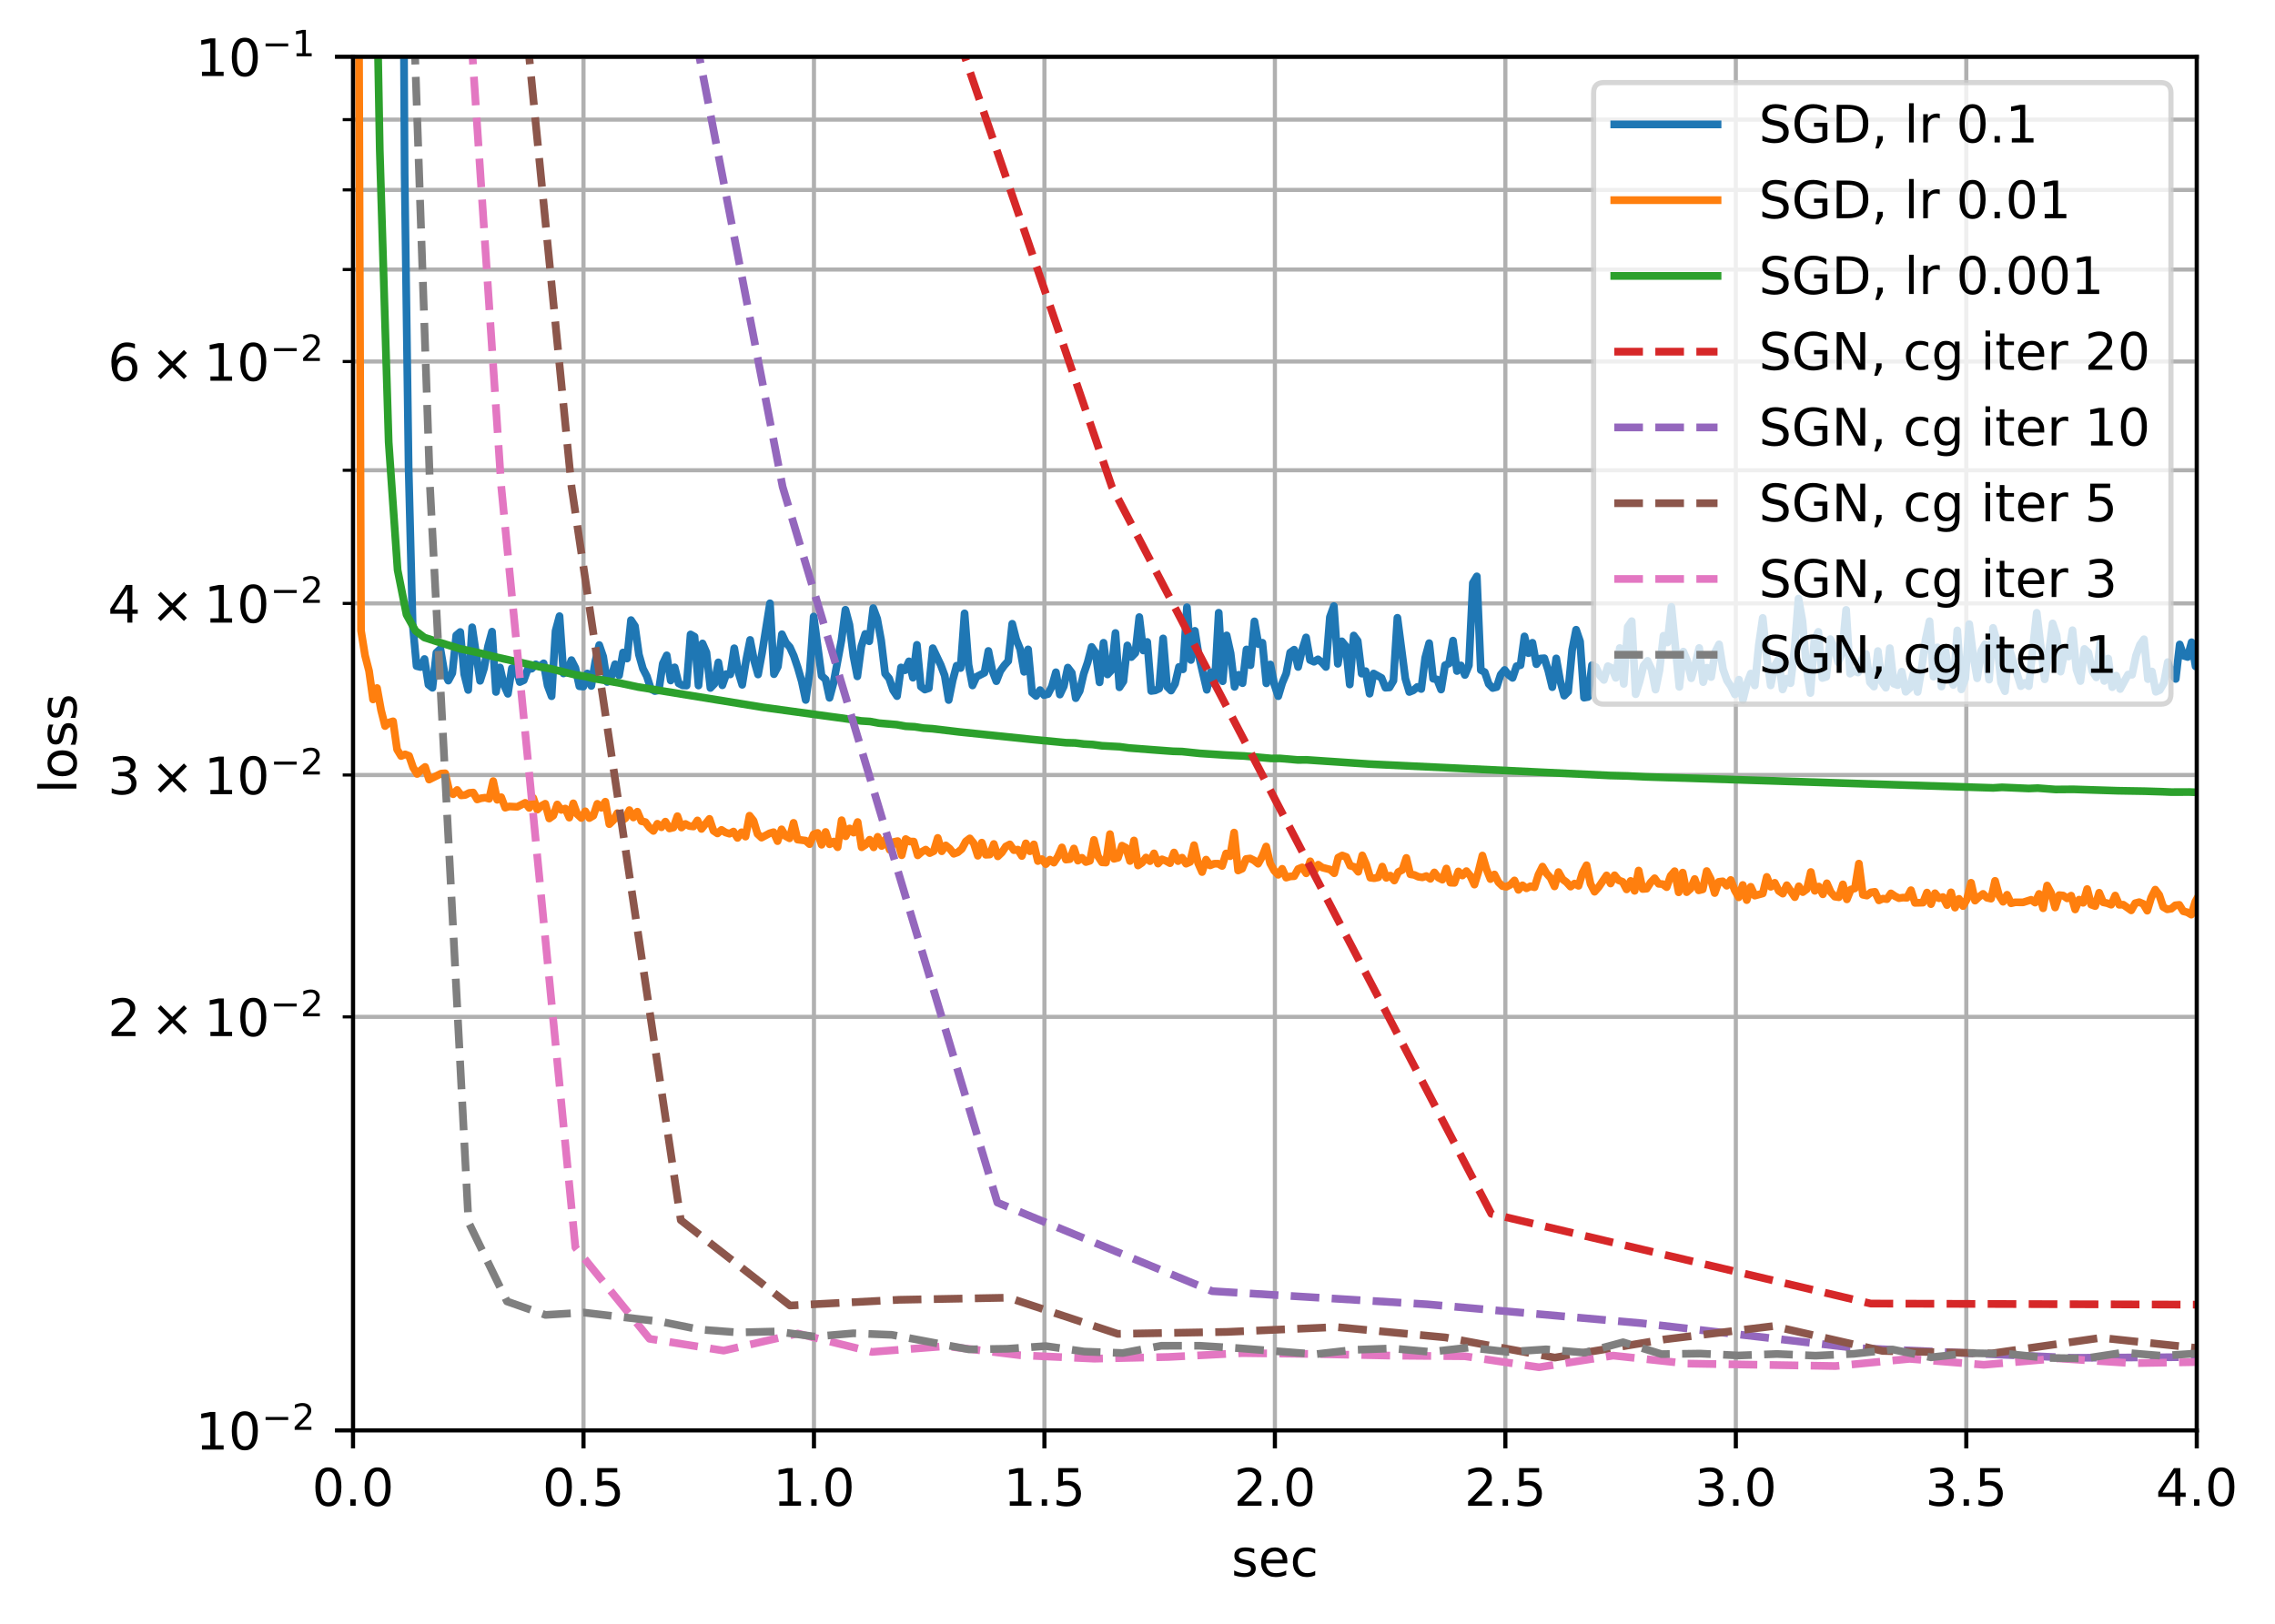 <?xml version="1.0" encoding="utf-8" standalone="no"?>
<!DOCTYPE svg PUBLIC "-//W3C//DTD SVG 1.1//EN"
  "http://www.w3.org/Graphics/SVG/1.1/DTD/svg11.dtd">
<!-- Created with matplotlib (http://matplotlib.org/) -->
<svg height="314.667pt" version="1.1" viewBox="0 0 440.65 314.667" width="440.65pt" xmlns="http://www.w3.org/2000/svg" xmlns:xlink="http://www.w3.org/1999/xlink">
 <defs>
  <style type="text/css">
*{stroke-linecap:butt;stroke-linejoin:round;}
  </style>
 </defs>
 <g id="figure_1">
  <g id="patch_1">
   <path d="M 0 314.667 
L 440.65 314.667 
L 440.65 0 
L 0 0 
z
" style="fill:#ffffff;"/>
  </g>
  <g id="axes_1">
   <g id="patch_2">
    <path d="M 68.378 277.111 
L 425.498 277.111 
L 425.498 10.999 
L 68.378 10.999 
z
" style="fill:#ffffff;"/>
   </g>
   <g id="matplotlib.axis_1">
    <g id="xtick_1">
     <g id="line2d_1">
      <path clip-path="url(#pdb6c58ab47)" d="M 68.378 277.111 
L 68.378 10.999 
" style="fill:none;stroke:#b0b0b0;stroke-linecap:square;stroke-width:0.8;"/>
     </g>
     <g id="line2d_2">
      <defs>
       <path d="M 0 0 
L 0 3.5 
" id="mdafdb78be0" style="stroke:#000000;stroke-width:0.8;"/>
      </defs>
      <g>
       <use style="stroke:#000000;stroke-width:0.8;" x="68.378" xlink:href="#mdafdb78be0" y="277.111"/>
      </g>
     </g>
     <g id="text_1">
      <!-- 0.0 -->
      <defs>
       <path d="M 31.781 66.406 
Q 24.172 66.406 20.328 58.906 
Q 16.5 51.422 16.5 36.375 
Q 16.5 21.391 20.328 13.891 
Q 24.172 6.391 31.781 6.391 
Q 39.453 6.391 43.281 13.891 
Q 47.125 21.391 47.125 36.375 
Q 47.125 51.422 43.281 58.906 
Q 39.453 66.406 31.781 66.406 
z
M 31.781 74.219 
Q 44.047 74.219 50.516 64.516 
Q 56.984 54.828 56.984 36.375 
Q 56.984 17.969 50.516 8.266 
Q 44.047 -1.422 31.781 -1.422 
Q 19.531 -1.422 13.062 8.266 
Q 6.594 17.969 6.594 36.375 
Q 6.594 54.828 13.062 64.516 
Q 19.531 74.219 31.781 74.219 
z
" id="DejaVuSans-30"/>
       <path d="M 10.688 12.406 
L 21 12.406 
L 21 0 
L 10.688 0 
z
" id="DejaVuSans-2e"/>
      </defs>
      <g transform="translate(60.427 291.71)scale(0.1 -0.1)">
       <use xlink:href="#DejaVuSans-30"/>
       <use x="63.623" xlink:href="#DejaVuSans-2e"/>
       <use x="95.41" xlink:href="#DejaVuSans-30"/>
      </g>
     </g>
    </g>
    <g id="xtick_2">
     <g id="line2d_3">
      <path clip-path="url(#pdb6c58ab47)" d="M 113.018 277.111 
L 113.018 10.999 
" style="fill:none;stroke:#b0b0b0;stroke-linecap:square;stroke-width:0.8;"/>
     </g>
     <g id="line2d_4">
      <g>
       <use style="stroke:#000000;stroke-width:0.8;" x="113.018" xlink:href="#mdafdb78be0" y="277.111"/>
      </g>
     </g>
     <g id="text_2">
      <!-- 0.5 -->
      <defs>
       <path d="M 10.797 72.906 
L 49.516 72.906 
L 49.516 64.594 
L 19.828 64.594 
L 19.828 46.734 
Q 21.969 47.469 24.109 47.828 
Q 26.266 48.188 28.422 48.188 
Q 40.625 48.188 47.75 41.5 
Q 54.891 34.812 54.891 23.391 
Q 54.891 11.625 47.562 5.094 
Q 40.234 -1.422 26.906 -1.422 
Q 22.312 -1.422 17.547 -0.641 
Q 12.797 0.141 7.719 1.703 
L 7.719 11.625 
Q 12.109 9.234 16.797 8.062 
Q 21.484 6.891 26.703 6.891 
Q 35.156 6.891 40.078 11.328 
Q 45.016 15.766 45.016 23.391 
Q 45.016 31 40.078 35.438 
Q 35.156 39.891 26.703 39.891 
Q 22.75 39.891 18.812 39.016 
Q 14.891 38.141 10.797 36.281 
z
" id="DejaVuSans-35"/>
      </defs>
      <g transform="translate(105.067 291.71)scale(0.1 -0.1)">
       <use xlink:href="#DejaVuSans-30"/>
       <use x="63.623" xlink:href="#DejaVuSans-2e"/>
       <use x="95.41" xlink:href="#DejaVuSans-35"/>
      </g>
     </g>
    </g>
    <g id="xtick_3">
     <g id="line2d_5">
      <path clip-path="url(#pdb6c58ab47)" d="M 157.658 277.111 
L 157.658 10.999 
" style="fill:none;stroke:#b0b0b0;stroke-linecap:square;stroke-width:0.8;"/>
     </g>
     <g id="line2d_6">
      <g>
       <use style="stroke:#000000;stroke-width:0.8;" x="157.658" xlink:href="#mdafdb78be0" y="277.111"/>
      </g>
     </g>
     <g id="text_3">
      <!-- 1.0 -->
      <defs>
       <path d="M 12.406 8.297 
L 28.516 8.297 
L 28.516 63.922 
L 10.984 60.406 
L 10.984 69.391 
L 28.422 72.906 
L 38.281 72.906 
L 38.281 8.297 
L 54.391 8.297 
L 54.391 0 
L 12.406 0 
z
" id="DejaVuSans-31"/>
      </defs>
      <g transform="translate(149.707 291.71)scale(0.1 -0.1)">
       <use xlink:href="#DejaVuSans-31"/>
       <use x="63.623" xlink:href="#DejaVuSans-2e"/>
       <use x="95.41" xlink:href="#DejaVuSans-30"/>
      </g>
     </g>
    </g>
    <g id="xtick_4">
     <g id="line2d_7">
      <path clip-path="url(#pdb6c58ab47)" d="M 202.298 277.111 
L 202.298 10.999 
" style="fill:none;stroke:#b0b0b0;stroke-linecap:square;stroke-width:0.8;"/>
     </g>
     <g id="line2d_8">
      <g>
       <use style="stroke:#000000;stroke-width:0.8;" x="202.298" xlink:href="#mdafdb78be0" y="277.111"/>
      </g>
     </g>
     <g id="text_4">
      <!-- 1.5 -->
      <g transform="translate(194.347 291.71)scale(0.1 -0.1)">
       <use xlink:href="#DejaVuSans-31"/>
       <use x="63.623" xlink:href="#DejaVuSans-2e"/>
       <use x="95.41" xlink:href="#DejaVuSans-35"/>
      </g>
     </g>
    </g>
    <g id="xtick_5">
     <g id="line2d_9">
      <path clip-path="url(#pdb6c58ab47)" d="M 246.938 277.111 
L 246.938 10.999 
" style="fill:none;stroke:#b0b0b0;stroke-linecap:square;stroke-width:0.8;"/>
     </g>
     <g id="line2d_10">
      <g>
       <use style="stroke:#000000;stroke-width:0.8;" x="246.938" xlink:href="#mdafdb78be0" y="277.111"/>
      </g>
     </g>
     <g id="text_5">
      <!-- 2.0 -->
      <defs>
       <path d="M 19.188 8.297 
L 53.609 8.297 
L 53.609 0 
L 7.328 0 
L 7.328 8.297 
Q 12.938 14.109 22.625 23.891 
Q 32.328 33.688 34.812 36.531 
Q 39.547 41.844 41.422 45.531 
Q 43.312 49.219 43.312 52.781 
Q 43.312 58.594 39.234 62.25 
Q 35.156 65.922 28.609 65.922 
Q 23.969 65.922 18.812 64.312 
Q 13.672 62.703 7.812 59.422 
L 7.812 69.391 
Q 13.766 71.781 18.938 73 
Q 24.125 74.219 28.422 74.219 
Q 39.75 74.219 46.484 68.547 
Q 53.219 62.891 53.219 53.422 
Q 53.219 48.922 51.531 44.891 
Q 49.859 40.875 45.406 35.406 
Q 44.188 33.984 37.641 27.219 
Q 31.109 20.453 19.188 8.297 
z
" id="DejaVuSans-32"/>
      </defs>
      <g transform="translate(238.987 291.71)scale(0.1 -0.1)">
       <use xlink:href="#DejaVuSans-32"/>
       <use x="63.623" xlink:href="#DejaVuSans-2e"/>
       <use x="95.41" xlink:href="#DejaVuSans-30"/>
      </g>
     </g>
    </g>
    <g id="xtick_6">
     <g id="line2d_11">
      <path clip-path="url(#pdb6c58ab47)" d="M 291.578 277.111 
L 291.578 10.999 
" style="fill:none;stroke:#b0b0b0;stroke-linecap:square;stroke-width:0.8;"/>
     </g>
     <g id="line2d_12">
      <g>
       <use style="stroke:#000000;stroke-width:0.8;" x="291.578" xlink:href="#mdafdb78be0" y="277.111"/>
      </g>
     </g>
     <g id="text_6">
      <!-- 2.5 -->
      <g transform="translate(283.627 291.71)scale(0.1 -0.1)">
       <use xlink:href="#DejaVuSans-32"/>
       <use x="63.623" xlink:href="#DejaVuSans-2e"/>
       <use x="95.41" xlink:href="#DejaVuSans-35"/>
      </g>
     </g>
    </g>
    <g id="xtick_7">
     <g id="line2d_13">
      <path clip-path="url(#pdb6c58ab47)" d="M 336.218 277.111 
L 336.218 10.999 
" style="fill:none;stroke:#b0b0b0;stroke-linecap:square;stroke-width:0.8;"/>
     </g>
     <g id="line2d_14">
      <g>
       <use style="stroke:#000000;stroke-width:0.8;" x="336.218" xlink:href="#mdafdb78be0" y="277.111"/>
      </g>
     </g>
     <g id="text_7">
      <!-- 3.0 -->
      <defs>
       <path d="M 40.578 39.312 
Q 47.656 37.797 51.625 33 
Q 55.609 28.219 55.609 21.188 
Q 55.609 10.406 48.188 4.484 
Q 40.766 -1.422 27.094 -1.422 
Q 22.516 -1.422 17.656 -0.516 
Q 12.797 0.391 7.625 2.203 
L 7.625 11.719 
Q 11.719 9.328 16.594 8.109 
Q 21.484 6.891 26.812 6.891 
Q 36.078 6.891 40.938 10.547 
Q 45.797 14.203 45.797 21.188 
Q 45.797 27.641 41.281 31.266 
Q 36.766 34.906 28.719 34.906 
L 20.219 34.906 
L 20.219 43.016 
L 29.109 43.016 
Q 36.375 43.016 40.234 45.922 
Q 44.094 48.828 44.094 54.297 
Q 44.094 59.906 40.109 62.906 
Q 36.141 65.922 28.719 65.922 
Q 24.656 65.922 20.016 65.031 
Q 15.375 64.156 9.812 62.312 
L 9.812 71.094 
Q 15.438 72.656 20.344 73.438 
Q 25.25 74.219 29.594 74.219 
Q 40.828 74.219 47.359 69.109 
Q 53.906 64.016 53.906 55.328 
Q 53.906 49.266 50.438 45.094 
Q 46.969 40.922 40.578 39.312 
z
" id="DejaVuSans-33"/>
      </defs>
      <g transform="translate(328.267 291.71)scale(0.1 -0.1)">
       <use xlink:href="#DejaVuSans-33"/>
       <use x="63.623" xlink:href="#DejaVuSans-2e"/>
       <use x="95.41" xlink:href="#DejaVuSans-30"/>
      </g>
     </g>
    </g>
    <g id="xtick_8">
     <g id="line2d_15">
      <path clip-path="url(#pdb6c58ab47)" d="M 380.858 277.111 
L 380.858 10.999 
" style="fill:none;stroke:#b0b0b0;stroke-linecap:square;stroke-width:0.8;"/>
     </g>
     <g id="line2d_16">
      <g>
       <use style="stroke:#000000;stroke-width:0.8;" x="380.858" xlink:href="#mdafdb78be0" y="277.111"/>
      </g>
     </g>
     <g id="text_8">
      <!-- 3.5 -->
      <g transform="translate(372.907 291.71)scale(0.1 -0.1)">
       <use xlink:href="#DejaVuSans-33"/>
       <use x="63.623" xlink:href="#DejaVuSans-2e"/>
       <use x="95.41" xlink:href="#DejaVuSans-35"/>
      </g>
     </g>
    </g>
    <g id="xtick_9">
     <g id="line2d_17">
      <path clip-path="url(#pdb6c58ab47)" d="M 425.498 277.111 
L 425.498 10.999 
" style="fill:none;stroke:#b0b0b0;stroke-linecap:square;stroke-width:0.8;"/>
     </g>
     <g id="line2d_18">
      <g>
       <use style="stroke:#000000;stroke-width:0.8;" x="425.498" xlink:href="#mdafdb78be0" y="277.111"/>
      </g>
     </g>
     <g id="text_9">
      <!-- 4.0 -->
      <defs>
       <path d="M 37.797 64.312 
L 12.891 25.391 
L 37.797 25.391 
z
M 35.203 72.906 
L 47.609 72.906 
L 47.609 25.391 
L 58.016 25.391 
L 58.016 17.188 
L 47.609 17.188 
L 47.609 0 
L 37.797 0 
L 37.797 17.188 
L 4.891 17.188 
L 4.891 26.703 
z
" id="DejaVuSans-34"/>
      </defs>
      <g transform="translate(417.547 291.71)scale(0.1 -0.1)">
       <use xlink:href="#DejaVuSans-34"/>
       <use x="63.623" xlink:href="#DejaVuSans-2e"/>
       <use x="95.41" xlink:href="#DejaVuSans-30"/>
      </g>
     </g>
    </g>
    <g id="text_10">
     <!-- sec -->
     <defs>
      <path d="M 44.281 53.078 
L 44.281 44.578 
Q 40.484 46.531 36.375 47.5 
Q 32.281 48.484 27.875 48.484 
Q 21.188 48.484 17.844 46.438 
Q 14.5 44.391 14.5 40.281 
Q 14.5 37.156 16.891 35.375 
Q 19.281 33.594 26.516 31.984 
L 29.594 31.297 
Q 39.156 29.25 43.188 25.516 
Q 47.219 21.781 47.219 15.094 
Q 47.219 7.469 41.188 3.016 
Q 35.156 -1.422 24.609 -1.422 
Q 20.219 -1.422 15.453 -0.562 
Q 10.688 0.297 5.422 2 
L 5.422 11.281 
Q 10.406 8.688 15.234 7.391 
Q 20.062 6.109 24.812 6.109 
Q 31.156 6.109 34.562 8.281 
Q 37.984 10.453 37.984 14.406 
Q 37.984 18.062 35.516 20.016 
Q 33.062 21.969 24.703 23.781 
L 21.578 24.516 
Q 13.234 26.266 9.516 29.906 
Q 5.812 33.547 5.812 39.891 
Q 5.812 47.609 11.281 51.797 
Q 16.75 56 26.812 56 
Q 31.781 56 36.172 55.266 
Q 40.578 54.547 44.281 53.078 
z
" id="DejaVuSans-73"/>
      <path d="M 56.203 29.594 
L 56.203 25.203 
L 14.891 25.203 
Q 15.484 15.922 20.484 11.062 
Q 25.484 6.203 34.422 6.203 
Q 39.594 6.203 44.453 7.469 
Q 49.312 8.734 54.109 11.281 
L 54.109 2.781 
Q 49.266 0.734 44.188 -0.344 
Q 39.109 -1.422 33.891 -1.422 
Q 20.797 -1.422 13.156 6.188 
Q 5.516 13.812 5.516 26.812 
Q 5.516 40.234 12.766 48.109 
Q 20.016 56 32.328 56 
Q 43.359 56 49.781 48.891 
Q 56.203 41.797 56.203 29.594 
z
M 47.219 32.234 
Q 47.125 39.594 43.094 43.984 
Q 39.062 48.391 32.422 48.391 
Q 24.906 48.391 20.391 44.141 
Q 15.875 39.891 15.188 32.172 
z
" id="DejaVuSans-65"/>
      <path d="M 48.781 52.594 
L 48.781 44.188 
Q 44.969 46.297 41.141 47.344 
Q 37.312 48.391 33.406 48.391 
Q 24.656 48.391 19.812 42.844 
Q 14.984 37.312 14.984 27.297 
Q 14.984 17.281 19.812 11.734 
Q 24.656 6.203 33.406 6.203 
Q 37.312 6.203 41.141 7.25 
Q 44.969 8.297 48.781 10.406 
L 48.781 2.094 
Q 45.016 0.344 40.984 -0.531 
Q 36.969 -1.422 32.422 -1.422 
Q 20.062 -1.422 12.781 6.344 
Q 5.516 14.109 5.516 27.297 
Q 5.516 40.672 12.859 48.328 
Q 20.219 56 33.016 56 
Q 37.156 56 41.109 55.141 
Q 45.062 54.297 48.781 52.594 
z
" id="DejaVuSans-63"/>
     </defs>
     <g transform="translate(238.508 305.388)scale(0.1 -0.1)">
      <use xlink:href="#DejaVuSans-73"/>
      <use x="52.1" xlink:href="#DejaVuSans-65"/>
      <use x="113.623" xlink:href="#DejaVuSans-63"/>
     </g>
    </g>
   </g>
   <g id="matplotlib.axis_2">
    <g id="ytick_1">
     <g id="line2d_19">
      <path clip-path="url(#pdb6c58ab47)" d="M 68.378 277.111 
L 425.498 277.111 
" style="fill:none;stroke:#b0b0b0;stroke-linecap:square;stroke-width:0.8;"/>
     </g>
     <g id="line2d_20">
      <defs>
       <path d="M 0 0 
L -3.5 0 
" id="m051e586283" style="stroke:#000000;stroke-width:0.8;"/>
      </defs>
      <g>
       <use style="stroke:#000000;stroke-width:0.8;" x="68.378" xlink:href="#m051e586283" y="277.111"/>
      </g>
     </g>
     <g id="text_11">
      <!-- $\mathdefault{10^{-2}}$ -->
      <defs>
       <path d="M 10.594 35.5 
L 73.188 35.5 
L 73.188 27.203 
L 10.594 27.203 
z
" id="DejaVuSans-2212"/>
      </defs>
      <g transform="translate(37.878 280.91)scale(0.1 -0.1)">
       <use transform="translate(0 0.766)" xlink:href="#DejaVuSans-31"/>
       <use transform="translate(63.623 0.766)" xlink:href="#DejaVuSans-30"/>
       <use transform="translate(128.203 39.047)scale(0.7)" xlink:href="#DejaVuSans-2212"/>
       <use transform="translate(186.855 39.047)scale(0.7)" xlink:href="#DejaVuSans-32"/>
      </g>
     </g>
    </g>
    <g id="ytick_2">
     <g id="line2d_21">
      <path clip-path="url(#pdb6c58ab47)" d="M 68.378 10.999 
L 425.498 10.999 
" style="fill:none;stroke:#b0b0b0;stroke-linecap:square;stroke-width:0.8;"/>
     </g>
     <g id="line2d_22">
      <g>
       <use style="stroke:#000000;stroke-width:0.8;" x="68.378" xlink:href="#m051e586283" y="10.999"/>
      </g>
     </g>
     <g id="text_12">
      <!-- $\mathdefault{10^{-1}}$ -->
      <g transform="translate(37.878 14.798)scale(0.1 -0.1)">
       <use transform="translate(0 0.684)" xlink:href="#DejaVuSans-31"/>
       <use transform="translate(63.623 0.684)" xlink:href="#DejaVuSans-30"/>
       <use transform="translate(128.203 38.966)scale(0.7)" xlink:href="#DejaVuSans-2212"/>
       <use transform="translate(186.855 38.966)scale(0.7)" xlink:href="#DejaVuSans-31"/>
      </g>
     </g>
    </g>
    <g id="ytick_3">
     <g id="line2d_23">
      <path clip-path="url(#pdb6c58ab47)" d="M 68.378 197.004 
L 425.498 197.004 
" style="fill:none;stroke:#b0b0b0;stroke-linecap:square;stroke-width:0.8;"/>
     </g>
     <g id="line2d_24">
      <defs>
       <path d="M 0 0 
L -2 0 
" id="mfbe33f7f89" style="stroke:#000000;stroke-width:0.6;"/>
      </defs>
      <g>
       <use style="stroke:#000000;stroke-width:0.6;" x="68.378" xlink:href="#mfbe33f7f89" y="197.004"/>
      </g>
     </g>
     <g id="text_13">
      <!-- $\mathdefault{2\times10^{-2}}$ -->
      <defs>
       <path d="M 70.125 53.719 
L 47.797 31.297 
L 70.125 8.984 
L 64.312 3.078 
L 41.891 25.484 
L 19.484 3.078 
L 13.719 8.984 
L 35.984 31.297 
L 13.719 53.719 
L 19.484 59.625 
L 41.891 37.203 
L 64.312 59.625 
z
" id="DejaVuSans-d7"/>
      </defs>
      <g transform="translate(20.878 200.803)scale(0.1 -0.1)">
       <use transform="translate(0 0.766)" xlink:href="#DejaVuSans-32"/>
       <use transform="translate(83.105 0.766)" xlink:href="#DejaVuSans-d7"/>
       <use transform="translate(186.377 0.766)" xlink:href="#DejaVuSans-31"/>
       <use transform="translate(250 0.766)" xlink:href="#DejaVuSans-30"/>
       <use transform="translate(314.58 39.047)scale(0.7)" xlink:href="#DejaVuSans-2212"/>
       <use transform="translate(373.232 39.047)scale(0.7)" xlink:href="#DejaVuSans-32"/>
      </g>
     </g>
    </g>
    <g id="ytick_4">
     <g id="line2d_25">
      <path clip-path="url(#pdb6c58ab47)" d="M 68.378 150.144 
L 425.498 150.144 
" style="fill:none;stroke:#b0b0b0;stroke-linecap:square;stroke-width:0.8;"/>
     </g>
     <g id="line2d_26">
      <g>
       <use style="stroke:#000000;stroke-width:0.6;" x="68.378" xlink:href="#mfbe33f7f89" y="150.144"/>
      </g>
     </g>
     <g id="text_14">
      <!-- $\mathdefault{3\times10^{-2}}$ -->
      <g transform="translate(20.878 153.943)scale(0.1 -0.1)">
       <use transform="translate(0 0.766)" xlink:href="#DejaVuSans-33"/>
       <use transform="translate(83.105 0.766)" xlink:href="#DejaVuSans-d7"/>
       <use transform="translate(186.377 0.766)" xlink:href="#DejaVuSans-31"/>
       <use transform="translate(250 0.766)" xlink:href="#DejaVuSans-30"/>
       <use transform="translate(314.58 39.047)scale(0.7)" xlink:href="#DejaVuSans-2212"/>
       <use transform="translate(373.232 39.047)scale(0.7)" xlink:href="#DejaVuSans-32"/>
      </g>
     </g>
    </g>
    <g id="ytick_5">
     <g id="line2d_27">
      <path clip-path="url(#pdb6c58ab47)" d="M 68.378 116.896 
L 425.498 116.896 
" style="fill:none;stroke:#b0b0b0;stroke-linecap:square;stroke-width:0.8;"/>
     </g>
     <g id="line2d_28">
      <g>
       <use style="stroke:#000000;stroke-width:0.6;" x="68.378" xlink:href="#mfbe33f7f89" y="116.896"/>
      </g>
     </g>
     <g id="text_15">
      <!-- $\mathdefault{4\times10^{-2}}$ -->
      <g transform="translate(20.878 120.695)scale(0.1 -0.1)">
       <use transform="translate(0 0.766)" xlink:href="#DejaVuSans-34"/>
       <use transform="translate(83.105 0.766)" xlink:href="#DejaVuSans-d7"/>
       <use transform="translate(186.377 0.766)" xlink:href="#DejaVuSans-31"/>
       <use transform="translate(250 0.766)" xlink:href="#DejaVuSans-30"/>
       <use transform="translate(314.58 39.047)scale(0.7)" xlink:href="#DejaVuSans-2212"/>
       <use transform="translate(373.232 39.047)scale(0.7)" xlink:href="#DejaVuSans-32"/>
      </g>
     </g>
    </g>
    <g id="ytick_6">
     <g id="line2d_29">
      <path clip-path="url(#pdb6c58ab47)" d="M 68.378 91.107 
L 425.498 91.107 
" style="fill:none;stroke:#b0b0b0;stroke-linecap:square;stroke-width:0.8;"/>
     </g>
     <g id="line2d_30">
      <g>
       <use style="stroke:#000000;stroke-width:0.6;" x="68.378" xlink:href="#mfbe33f7f89" y="91.107"/>
      </g>
     </g>
    </g>
    <g id="ytick_7">
     <g id="line2d_31">
      <path clip-path="url(#pdb6c58ab47)" d="M 68.378 70.036 
L 425.498 70.036 
" style="fill:none;stroke:#b0b0b0;stroke-linecap:square;stroke-width:0.8;"/>
     </g>
     <g id="line2d_32">
      <g>
       <use style="stroke:#000000;stroke-width:0.6;" x="68.378" xlink:href="#mfbe33f7f89" y="70.036"/>
      </g>
     </g>
     <g id="text_16">
      <!-- $\mathdefault{6\times10^{-2}}$ -->
      <defs>
       <path d="M 33.016 40.375 
Q 26.375 40.375 22.484 35.828 
Q 18.609 31.297 18.609 23.391 
Q 18.609 15.531 22.484 10.953 
Q 26.375 6.391 33.016 6.391 
Q 39.656 6.391 43.531 10.953 
Q 47.406 15.531 47.406 23.391 
Q 47.406 31.297 43.531 35.828 
Q 39.656 40.375 33.016 40.375 
z
M 52.594 71.297 
L 52.594 62.312 
Q 48.875 64.062 45.094 64.984 
Q 41.312 65.922 37.594 65.922 
Q 27.828 65.922 22.672 59.328 
Q 17.531 52.734 16.797 39.406 
Q 19.672 43.656 24.016 45.922 
Q 28.375 48.188 33.594 48.188 
Q 44.578 48.188 50.953 41.516 
Q 57.328 34.859 57.328 23.391 
Q 57.328 12.156 50.688 5.359 
Q 44.047 -1.422 33.016 -1.422 
Q 20.359 -1.422 13.672 8.266 
Q 6.984 17.969 6.984 36.375 
Q 6.984 53.656 15.188 63.938 
Q 23.391 74.219 37.203 74.219 
Q 40.922 74.219 44.703 73.484 
Q 48.484 72.75 52.594 71.297 
z
" id="DejaVuSans-36"/>
      </defs>
      <g transform="translate(20.878 73.835)scale(0.1 -0.1)">
       <use transform="translate(0 0.766)" xlink:href="#DejaVuSans-36"/>
       <use transform="translate(83.105 0.766)" xlink:href="#DejaVuSans-d7"/>
       <use transform="translate(186.377 0.766)" xlink:href="#DejaVuSans-31"/>
       <use transform="translate(250 0.766)" xlink:href="#DejaVuSans-30"/>
       <use transform="translate(314.58 39.047)scale(0.7)" xlink:href="#DejaVuSans-2212"/>
       <use transform="translate(373.232 39.047)scale(0.7)" xlink:href="#DejaVuSans-32"/>
      </g>
     </g>
    </g>
    <g id="ytick_8">
     <g id="line2d_33">
      <path clip-path="url(#pdb6c58ab47)" d="M 68.378 52.22 
L 425.498 52.22 
" style="fill:none;stroke:#b0b0b0;stroke-linecap:square;stroke-width:0.8;"/>
     </g>
     <g id="line2d_34">
      <g>
       <use style="stroke:#000000;stroke-width:0.6;" x="68.378" xlink:href="#mfbe33f7f89" y="52.22"/>
      </g>
     </g>
    </g>
    <g id="ytick_9">
     <g id="line2d_35">
      <path clip-path="url(#pdb6c58ab47)" d="M 68.378 36.788 
L 425.498 36.788 
" style="fill:none;stroke:#b0b0b0;stroke-linecap:square;stroke-width:0.8;"/>
     </g>
     <g id="line2d_36">
      <g>
       <use style="stroke:#000000;stroke-width:0.6;" x="68.378" xlink:href="#mfbe33f7f89" y="36.788"/>
      </g>
     </g>
    </g>
    <g id="ytick_10">
     <g id="line2d_37">
      <path clip-path="url(#pdb6c58ab47)" d="M 68.378 23.176 
L 425.498 23.176 
" style="fill:none;stroke:#b0b0b0;stroke-linecap:square;stroke-width:0.8;"/>
     </g>
     <g id="line2d_38">
      <g>
       <use style="stroke:#000000;stroke-width:0.6;" x="68.378" xlink:href="#mfbe33f7f89" y="23.176"/>
      </g>
     </g>
    </g>
    <g id="text_17">
     <!-- loss -->
     <defs>
      <path d="M 9.422 75.984 
L 18.406 75.984 
L 18.406 0 
L 9.422 0 
z
" id="DejaVuSans-6c"/>
      <path d="M 30.609 48.391 
Q 23.391 48.391 19.188 42.75 
Q 14.984 37.109 14.984 27.297 
Q 14.984 17.484 19.156 11.844 
Q 23.344 6.203 30.609 6.203 
Q 37.797 6.203 41.984 11.859 
Q 46.188 17.531 46.188 27.297 
Q 46.188 37.016 41.984 42.703 
Q 37.797 48.391 30.609 48.391 
z
M 30.609 56 
Q 42.328 56 49.016 48.375 
Q 55.719 40.766 55.719 27.297 
Q 55.719 13.875 49.016 6.219 
Q 42.328 -1.422 30.609 -1.422 
Q 18.844 -1.422 12.172 6.219 
Q 5.516 13.875 5.516 27.297 
Q 5.516 40.766 12.172 48.375 
Q 18.844 56 30.609 56 
z
" id="DejaVuSans-6f"/>
     </defs>
     <g transform="translate(14.798 153.713)rotate(-90)scale(0.1 -0.1)">
      <use xlink:href="#DejaVuSans-6c"/>
      <use x="27.783" xlink:href="#DejaVuSans-6f"/>
      <use x="88.965" xlink:href="#DejaVuSans-73"/>
      <use x="141.064" xlink:href="#DejaVuSans-73"/>
     </g>
    </g>
   </g>
   <g id="line2d_39">
    <path clip-path="url(#pdb6c58ab47)" d="M 78.183 -1 
L 78.377 33.686 
L 79.146 90.619 
L 79.916 120.747 
L 80.685 129.042 
L 81.454 129.229 
L 82.223 127.671 
L 82.992 132.655 
L 83.761 133.247 
L 84.53 126.436 
L 85.3 125.702 
L 86.069 130.22 
L 86.838 131.86 
L 87.607 130.411 
L 88.376 123.079 
L 89.145 122.436 
L 89.915 130.613 
L 90.684 133.673 
L 91.453 121.525 
L 92.991 131.899 
L 93.76 129.48 
L 94.53 125.202 
L 95.299 122.37 
L 96.068 134.054 
L 96.837 129.312 
L 97.606 132.706 
L 98.375 134.416 
L 99.144 129.468 
L 99.914 129.207 
L 100.683 132.139 
L 101.452 131.781 
L 102.221 129.644 
L 102.99 129.547 
L 103.759 128.697 
L 104.529 129.115 
L 105.298 128.509 
L 106.067 132.818 
L 106.836 134.886 
L 107.605 122.238 
L 108.374 119.368 
L 109.144 130.476 
L 109.913 129.977 
L 110.682 127.889 
L 111.451 129.4 
L 112.22 132.949 
L 112.989 133.018 
L 113.759 130.475 
L 114.528 132.889 
L 115.297 128.183 
L 116.066 124.964 
L 116.835 127.21 
L 117.604 132.125 
L 118.373 131.152 
L 119.143 128.678 
L 119.912 130.85 
L 120.681 126.409 
L 121.45 127.588 
L 122.219 120.137 
L 122.988 121.297 
L 123.758 126.824 
L 124.527 129.54 
L 125.296 131.037 
L 126.065 133.447 
L 126.834 133.885 
L 127.603 133.736 
L 128.373 128.569 
L 129.142 126.96 
L 129.911 131.836 
L 130.68 129.288 
L 131.449 132.393 
L 132.218 132.782 
L 132.987 132.82 
L 133.757 122.91 
L 134.526 123.348 
L 135.295 132.809 
L 136.064 124.654 
L 136.833 126.417 
L 137.602 133.283 
L 138.372 132.484 
L 139.141 128.319 
L 139.91 132.766 
L 140.679 130.592 
L 141.448 130.659 
L 142.217 125.59 
L 142.987 130.139 
L 143.756 132.672 
L 144.525 127.88 
L 145.294 123.97 
L 146.063 127.968 
L 146.832 130.674 
L 147.602 126.512 
L 149.14 116.878 
L 149.909 130.615 
L 150.678 129.134 
L 151.447 122.87 
L 152.216 124.512 
L 152.986 125.366 
L 153.755 127.067 
L 154.524 129.357 
L 155.293 132.019 
L 156.062 135.607 
L 156.831 130.149 
L 157.601 119.442 
L 159.139 130.935 
L 159.908 131.618 
L 160.677 135.192 
L 161.446 132.31 
L 162.985 124.026 
L 163.754 118.128 
L 164.523 121.017 
L 165.292 127.064 
L 166.061 131.036 
L 166.83 125.233 
L 167.6 122.809 
L 168.369 124.238 
L 169.138 117.805 
L 169.907 119.875 
L 170.676 124.069 
L 171.445 130.507 
L 172.215 131.427 
L 172.984 133.705 
L 173.753 134.864 
L 174.522 129.306 
L 175.291 129.853 
L 176.06 128.126 
L 176.83 131.292 
L 177.599 124.927 
L 178.368 133.012 
L 179.137 133.594 
L 179.906 133.333 
L 180.675 125.574 
L 182.214 128.825 
L 182.983 130.885 
L 183.752 135.622 
L 184.521 131.832 
L 185.29 128.972 
L 186.059 129.424 
L 186.829 118.83 
L 187.598 128.804 
L 188.367 132.797 
L 189.136 131.124 
L 190.674 130.333 
L 191.444 126.109 
L 192.213 129.939 
L 192.982 131.972 
L 193.751 129.998 
L 194.52 128.921 
L 195.289 128.066 
L 196.059 120.844 
L 196.828 123.856 
L 197.597 125.75 
L 198.366 130.159 
L 199.135 125.811 
L 199.904 134.178 
L 200.673 134.83 
L 201.443 133.696 
L 202.212 134.663 
L 202.981 134.471 
L 203.75 132.961 
L 204.519 130.241 
L 205.288 134.563 
L 206.058 132.936 
L 206.827 129.333 
L 207.596 130.345 
L 208.365 135.261 
L 209.134 133.859 
L 209.903 130.549 
L 210.673 128.31 
L 211.442 125.332 
L 212.211 126.479 
L 212.98 132.195 
L 213.749 124.522 
L 214.518 130.667 
L 215.288 129.836 
L 216.057 122.631 
L 216.826 133.154 
L 217.595 131.996 
L 218.364 125.037 
L 219.133 127.298 
L 219.902 126.512 
L 220.672 119.549 
L 221.441 126.022 
L 222.21 124.361 
L 222.979 133.865 
L 223.748 133.757 
L 224.517 133.408 
L 225.287 123.685 
L 226.056 133.017 
L 226.825 133.792 
L 227.594 132.488 
L 228.363 129.198 
L 229.132 129.673 
L 229.902 117.638 
L 230.671 127.867 
L 231.44 122.216 
L 232.209 127.076 
L 233.747 133.638 
L 234.516 130.219 
L 235.286 132.524 
L 236.055 118.705 
L 236.824 131.98 
L 237.593 123.095 
L 238.362 126.549 
L 239.131 133.068 
L 239.901 130.735 
L 240.67 132.359 
L 241.439 125.822 
L 242.208 128.879 
L 242.977 120.378 
L 243.746 124.778 
L 244.516 124.515 
L 245.285 132.387 
L 246.054 128.728 
L 246.823 132.595 
L 247.592 134.879 
L 248.361 132.317 
L 249.131 130.493 
L 249.9 126.415 
L 250.669 125.866 
L 251.438 129.217 
L 252.207 125.933 
L 252.976 123.489 
L 253.745 127.869 
L 254.515 128.21 
L 255.284 127.732 
L 256.053 128.342 
L 256.822 129.216 
L 257.591 119.553 
L 258.36 117.423 
L 259.13 128.603 
L 259.899 124.243 
L 260.668 125.186 
L 261.437 132.613 
L 262.206 123.118 
L 262.975 124.163 
L 263.745 130.51 
L 264.514 130.023 
L 265.283 134.397 
L 266.052 130.481 
L 267.59 131.334 
L 268.359 133.238 
L 269.129 133.179 
L 269.898 131.868 
L 270.667 119.684 
L 272.205 131.472 
L 272.974 134.063 
L 273.744 133.746 
L 274.513 133.085 
L 275.282 133.485 
L 276.051 127.426 
L 276.82 124.601 
L 277.589 131.486 
L 278.359 131.643 
L 279.128 133.59 
L 279.897 128.869 
L 280.666 128.543 
L 281.435 124.109 
L 282.204 130.002 
L 282.974 128.915 
L 283.743 130.769 
L 284.512 128.913 
L 285.281 112.943 
L 286.05 111.66 
L 286.819 129.816 
L 287.588 130.227 
L 288.358 132.512 
L 289.127 133.296 
L 289.896 133.104 
L 290.665 130.701 
L 291.434 129.791 
L 292.203 130.741 
L 292.973 131.328 
L 293.742 129.061 
L 294.511 128.873 
L 295.28 123.288 
L 296.049 126.539 
L 296.818 124.522 
L 297.588 128.68 
L 298.357 127.583 
L 299.126 127.521 
L 299.895 129.943 
L 300.664 133.127 
L 301.433 127.553 
L 302.202 131.907 
L 302.972 134.778 
L 303.741 133.989 
L 304.51 125.93 
L 305.279 121.998 
L 306.048 124.266 
L 306.817 135.165 
L 307.587 135.025 
L 308.356 128.86 
L 309.125 129.257 
L 309.894 130.896 
L 310.663 131.727 
L 311.432 129.056 
L 312.202 129.42 
L 312.971 131.325 
L 313.74 125.539 
L 314.509 132.495 
L 315.278 121.445 
L 316.047 120.339 
L 316.817 134.492 
L 317.586 132.01 
L 318.355 128.958 
L 319.124 128.028 
L 319.893 129.677 
L 320.662 133.603 
L 321.431 129.859 
L 322.201 123.167 
L 322.97 124.47 
L 323.739 117.562 
L 325.277 133.068 
L 326.046 126.235 
L 326.816 128.048 
L 327.585 131.404 
L 328.354 128.698 
L 329.123 125.535 
L 329.892 132.156 
L 330.661 129.354 
L 331.431 131.169 
L 332.2 126.348 
L 332.969 124.824 
L 333.738 129.647 
L 334.507 131.829 
L 335.276 132.986 
L 336.045 134.538 
L 336.815 131.673 
L 337.584 135.611 
L 338.353 132.536 
L 339.122 130.486 
L 339.891 132.793 
L 340.66 124.987 
L 341.43 119.711 
L 342.199 127.205 
L 342.968 132.784 
L 343.737 128.98 
L 344.506 127.708 
L 345.275 133.579 
L 346.045 131.475 
L 346.814 132.363 
L 347.583 125.885 
L 348.352 115.97 
L 349.121 120.285 
L 349.89 129.223 
L 350.66 134.265 
L 351.429 124.005 
L 352.198 122.405 
L 352.967 131.358 
L 353.736 131.122 
L 354.505 123.813 
L 355.274 125.423 
L 356.044 128.324 
L 356.813 126.442 
L 357.582 118.151 
L 358.351 130.516 
L 359.12 129.954 
L 359.889 130.292 
L 360.659 127.704 
L 361.428 126.696 
L 362.197 132.192 
L 362.966 133.016 
L 363.735 126.13 
L 364.504 132.115 
L 365.274 133.233 
L 366.043 125.569 
L 366.812 132.454 
L 367.581 132.735 
L 368.35 130.133 
L 369.119 134.022 
L 369.888 133.341 
L 370.658 130.397 
L 371.427 134.058 
L 372.196 129.579 
L 372.965 123.939 
L 373.734 120.357 
L 374.503 131.091 
L 375.273 125.415 
L 376.042 133.017 
L 376.811 125.989 
L 377.58 130.937 
L 378.349 132.695 
L 379.118 122.136 
L 379.888 133.558 
L 380.657 131.47 
L 381.426 120.904 
L 382.195 126.95 
L 382.964 131.41 
L 383.733 126.111 
L 384.503 124.786 
L 385.272 131.666 
L 386.041 121.642 
L 386.81 124.455 
L 387.579 132.249 
L 388.348 133.916 
L 389.117 125.493 
L 391.425 132.933 
L 392.194 132.304 
L 392.963 132.93 
L 394.502 118.72 
L 396.04 131.607 
L 396.809 126.782 
L 397.578 120.774 
L 398.347 123.079 
L 399.117 130.127 
L 399.886 126.322 
L 400.655 127.19 
L 401.424 122.097 
L 402.193 129.729 
L 402.962 131.946 
L 403.731 125.725 
L 404.501 126.429 
L 405.27 130.003 
L 406.039 131.236 
L 406.808 124.505 
L 407.577 131.926 
L 408.346 127.584 
L 409.116 133.13 
L 409.885 130.902 
L 410.654 133.489 
L 412.192 130.687 
L 412.961 130.724 
L 413.731 127.011 
L 414.5 124.904 
L 415.269 123.841 
L 416.038 131.575 
L 416.807 130.085 
L 417.576 134.028 
L 418.346 133.678 
L 419.115 132.346 
L 419.884 128.27 
L 420.653 130.664 
L 421.422 131.534 
L 422.191 124.849 
L 422.96 127.043 
L 423.73 127.284 
L 424.499 124.425 
L 425.268 129.098 
L 426.037 124.732 
L 426.806 125.19 
L 428.345 132.624 
L 429.883 125.582 
L 430.652 127.824 
L 431.421 128.665 
L 432.19 132.767 
L 432.96 129.222 
L 433.729 121.792 
L 435.267 132.147 
L 436.036 133.812 
L 436.805 133.518 
L 437.574 132.36 
L 438.344 131.7 
L 439.113 132.226 
L 439.882 133.937 
L 440.651 134.568 
L 441.42 134.117 
L 441.65 133.373 
L 441.65 133.373 
" style="fill:none;stroke:#1f77b4;stroke-linecap:square;stroke-width:1.5;"/>
   </g>
   <g id="line2d_40">
    <path clip-path="url(#pdb6c58ab47)" d="M 69.501 -1 
L 69.93 122.173 
L 70.705 126.98 
L 71.481 129.987 
L 72.257 135.505 
L 73.033 133.298 
L 73.808 137.577 
L 74.584 140.66 
L 75.36 139.968 
L 76.135 139.739 
L 76.911 145.193 
L 77.687 146.471 
L 78.463 146.143 
L 79.238 146.44 
L 80.014 148.686 
L 80.79 149.939 
L 81.566 149.17 
L 82.341 148.58 
L 83.117 151.029 
L 85.444 149.871 
L 86.22 149.812 
L 86.996 153.101 
L 87.771 153.868 
L 88.547 153.045 
L 89.323 154.089 
L 90.099 154.021 
L 90.874 153.615 
L 91.65 153.543 
L 92.426 154.883 
L 93.201 154.644 
L 93.977 154.535 
L 94.753 154.751 
L 95.529 151.324 
L 96.304 154.946 
L 97.08 154.443 
L 97.856 156.482 
L 98.632 156.236 
L 100.183 156.312 
L 101.735 155.535 
L 102.51 156.522 
L 103.286 154.588 
L 104.062 156.858 
L 104.837 156.134 
L 105.613 155.712 
L 106.389 158.567 
L 107.165 158.008 
L 107.94 155.852 
L 108.716 156.907 
L 109.492 156.641 
L 110.268 158.405 
L 111.043 155.629 
L 111.819 157.755 
L 112.595 158.475 
L 113.37 157.175 
L 114.146 158.493 
L 114.922 158.03 
L 115.698 155.729 
L 116.473 156.502 
L 117.249 155.317 
L 118.025 159.667 
L 118.801 158.911 
L 119.576 157.528 
L 120.352 159.042 
L 121.128 158.522 
L 121.904 156.95 
L 122.679 158.373 
L 123.455 157.253 
L 124.231 159.091 
L 125.006 159.262 
L 125.782 160.322 
L 126.558 160.979 
L 127.334 159.588 
L 128.109 160.273 
L 128.885 159.179 
L 129.661 160.506 
L 130.437 160.32 
L 131.212 158.12 
L 131.988 160.322 
L 132.764 159.626 
L 133.539 160.041 
L 134.315 160.122 
L 135.091 158.943 
L 135.867 160.595 
L 137.418 158.645 
L 138.194 160.948 
L 138.97 161.466 
L 139.745 160.778 
L 140.521 161.277 
L 141.297 161.52 
L 142.072 161.1 
L 142.848 162.335 
L 143.624 161.241 
L 144.4 162.079 
L 145.175 158.023 
L 145.951 159.005 
L 146.727 161.555 
L 147.503 162.28 
L 149.054 161.446 
L 149.83 161.22 
L 150.606 162.958 
L 151.381 160.669 
L 152.157 161.982 
L 152.933 162.409 
L 153.708 159.412 
L 154.484 162.658 
L 156.036 162.854 
L 156.811 163.538 
L 157.587 161.639 
L 158.363 161.362 
L 159.139 163.655 
L 159.914 161.177 
L 160.69 163.563 
L 161.466 163.04 
L 162.241 164.135 
L 163.017 158.903 
L 163.793 162.012 
L 164.569 160.497 
L 165.344 161.306 
L 166.12 159.253 
L 166.896 164.15 
L 167.672 163.64 
L 168.447 162.676 
L 169.223 164.161 
L 169.999 162.121 
L 170.775 163.898 
L 171.55 162.581 
L 172.326 164.627 
L 173.102 163.12 
L 173.877 162.948 
L 174.653 165.686 
L 175.429 162.555 
L 176.205 163.037 
L 176.98 163.04 
L 177.756 165.711 
L 178.532 165.037 
L 179.308 164.6 
L 180.083 165.278 
L 180.859 164.899 
L 181.635 162.33 
L 182.41 164.92 
L 183.186 163.784 
L 183.962 164.421 
L 184.738 165.405 
L 185.513 165.123 
L 186.289 164.479 
L 187.065 163.017 
L 187.841 162.425 
L 188.616 163.382 
L 189.392 165.79 
L 190.168 163.246 
L 190.944 165.597 
L 191.719 165.55 
L 192.495 163.505 
L 193.271 165.906 
L 194.046 165.163 
L 194.822 163.992 
L 195.598 163.584 
L 196.374 164.699 
L 197.149 164.601 
L 197.925 165.838 
L 198.701 163.386 
L 199.477 164.917 
L 200.252 163.582 
L 201.028 166.816 
L 201.804 166.442 
L 202.579 167.406 
L 203.355 166.543 
L 204.131 167.121 
L 204.907 165.938 
L 205.682 164.172 
L 206.458 166.535 
L 207.234 166.443 
L 208.01 164.382 
L 208.785 166.737 
L 209.561 166.178 
L 210.337 167.007 
L 211.112 166.762 
L 211.888 162.721 
L 212.664 165.866 
L 213.44 167.06 
L 214.215 167.11 
L 214.991 161.6 
L 215.767 166.383 
L 216.543 166.18 
L 217.318 163.83 
L 218.094 164.237 
L 218.87 166.81 
L 219.646 162.828 
L 220.421 167.672 
L 221.197 167.147 
L 221.973 166.13 
L 222.748 166.84 
L 223.524 165.328 
L 224.3 167.308 
L 225.076 166.481 
L 225.851 166.792 
L 226.627 167.229 
L 227.403 165.158 
L 228.179 166.833 
L 228.954 166.157 
L 229.73 167.326 
L 230.506 166.987 
L 231.281 163.739 
L 232.057 167.191 
L 232.833 168.947 
L 233.609 166.539 
L 234.384 167.657 
L 235.16 167.335 
L 235.936 167.32 
L 236.712 167.768 
L 237.487 165.344 
L 238.263 165.874 
L 239.039 161.296 
L 239.815 168.648 
L 240.59 168.306 
L 241.366 166.411 
L 242.142 166.315 
L 242.917 166.701 
L 243.693 167.331 
L 244.469 165.953 
L 245.245 163.997 
L 246.02 167.257 
L 246.796 168.671 
L 247.572 169.477 
L 248.348 168.316 
L 249.123 170.03 
L 249.899 169.793 
L 250.675 169.749 
L 251.45 168.353 
L 252.226 168.037 
L 253.002 169.187 
L 253.778 166.862 
L 254.553 168.796 
L 255.329 167.519 
L 256.105 168.071 
L 257.656 168.467 
L 258.432 169.179 
L 259.208 166.138 
L 259.983 165.732 
L 260.759 166.024 
L 261.535 167.72 
L 262.311 167.949 
L 263.086 168.893 
L 263.862 165.715 
L 264.638 167.484 
L 265.414 170.044 
L 266.189 170.143 
L 266.965 169.973 
L 267.741 167.885 
L 268.517 170.07 
L 269.292 169.633 
L 270.068 170.588 
L 270.844 168.935 
L 271.619 168.534 
L 272.395 166.21 
L 273.171 169.38 
L 273.947 169.504 
L 274.722 169.859 
L 275.498 169.977 
L 276.274 169.721 
L 277.05 170.263 
L 277.825 169.018 
L 278.601 170.033 
L 279.377 170.423 
L 280.152 168.259 
L 280.928 171.003 
L 281.704 171.041 
L 282.48 168.822 
L 283.255 169.62 
L 284.031 168.763 
L 284.807 169.708 
L 285.583 171.38 
L 286.358 168.879 
L 287.134 165.743 
L 287.91 168.384 
L 288.686 170.308 
L 289.461 169.41 
L 290.237 170.924 
L 291.013 171.668 
L 291.788 171.795 
L 292.564 171.393 
L 293.34 170.569 
L 294.116 172.399 
L 294.891 171.515 
L 295.667 172.101 
L 296.443 171.697 
L 297.219 171.897 
L 297.994 169.438 
L 298.77 167.888 
L 299.546 169.204 
L 300.321 170.063 
L 301.097 171.728 
L 301.873 168.95 
L 302.649 170.338 
L 303.424 170.916 
L 304.2 171.771 
L 304.976 171.175 
L 305.752 171.617 
L 306.527 169.088 
L 307.303 167.627 
L 308.079 171.261 
L 308.854 172.759 
L 309.63 171.89 
L 311.182 169.595 
L 311.957 171.164 
L 312.733 169.571 
L 313.509 170.539 
L 314.285 170.828 
L 315.06 172.307 
L 315.836 170.663 
L 316.612 172.583 
L 317.388 168.652 
L 318.163 172.229 
L 318.939 172.168 
L 319.715 170.968 
L 320.49 170.146 
L 321.266 171.225 
L 322.042 171.281 
L 322.818 171.873 
L 323.593 169.665 
L 324.369 168.78 
L 325.145 172.872 
L 325.921 169.053 
L 326.696 172.843 
L 327.472 172.152 
L 328.248 170.296 
L 329.023 172.493 
L 329.799 172.302 
L 330.575 168.751 
L 331.351 170.271 
L 332.126 173.016 
L 332.902 170.843 
L 333.678 170.742 
L 334.454 171.599 
L 335.229 170.481 
L 336.005 172.47 
L 336.781 173.847 
L 337.557 171.449 
L 338.332 174.382 
L 339.108 171.801 
L 339.884 173.515 
L 341.435 173.095 
L 342.211 169.887 
L 342.987 171.807 
L 343.762 171.024 
L 344.538 172.601 
L 345.314 173.129 
L 346.09 171.496 
L 347.641 173.812 
L 348.417 171.703 
L 349.192 172.832 
L 349.968 172.257 
L 350.744 168.935 
L 351.52 172.583 
L 352.295 171.748 
L 353.071 173.259 
L 353.847 171.123 
L 354.623 172.865 
L 355.398 173.713 
L 356.174 173.829 
L 356.95 171.335 
L 357.726 174.237 
L 358.501 172.325 
L 359.277 172.116 
L 360.053 167.308 
L 360.828 173.345 
L 361.604 173.509 
L 362.38 172.887 
L 363.156 172.774 
L 363.931 174.437 
L 364.707 174.092 
L 365.483 174.202 
L 366.259 173.079 
L 367.034 173.617 
L 367.81 174.007 
L 368.586 173.894 
L 369.361 173.932 
L 370.137 172.459 
L 370.913 174.913 
L 372.464 174.873 
L 373.24 172.92 
L 374.016 175.159 
L 374.792 173.049 
L 375.567 174.021 
L 376.343 173.788 
L 377.119 175.348 
L 377.894 172.875 
L 378.67 175.84 
L 379.446 174.137 
L 380.222 175.542 
L 380.997 174.182 
L 381.773 171.021 
L 382.549 174.483 
L 383.325 173.748 
L 384.1 173.171 
L 384.876 173.929 
L 385.652 174.103 
L 386.428 170.65 
L 387.203 173.491 
L 387.979 174.705 
L 388.755 173.345 
L 389.53 174.997 
L 390.306 174.808 
L 391.858 174.815 
L 393.409 174.32 
L 394.185 174.865 
L 394.961 173.179 
L 395.736 175.967 
L 396.512 171.555 
L 397.288 172.99 
L 398.063 175.813 
L 398.839 173.414 
L 399.615 173.495 
L 400.391 174.042 
L 401.166 173.519 
L 401.942 176.191 
L 402.718 174.288 
L 403.494 174.907 
L 404.269 172.238 
L 405.045 175.258 
L 405.821 175.54 
L 406.597 172.95 
L 407.372 174.81 
L 408.148 174.971 
L 408.924 175.272 
L 409.699 173.494 
L 410.475 175.288 
L 411.251 175.265 
L 412.802 176.367 
L 413.578 174.981 
L 414.354 174.774 
L 415.13 175.113 
L 415.905 176.433 
L 416.681 173.89 
L 417.457 172.353 
L 418.232 173.396 
L 419.008 175.717 
L 419.784 176.171 
L 420.56 176.049 
L 421.335 175.389 
L 422.111 175.298 
L 422.887 176.542 
L 423.663 176.737 
L 424.438 177.197 
L 425.214 174.691 
L 425.99 173.326 
L 426.765 175.824 
L 427.541 173.005 
L 428.317 176.169 
L 429.093 175.73 
L 429.868 175.581 
L 430.644 176.295 
L 431.42 176.306 
L 432.196 174.162 
L 432.971 176.251 
L 433.747 174.664 
L 434.523 174.966 
L 435.299 177.04 
L 436.074 177.7 
L 436.85 175.443 
L 437.626 175.239 
L 438.401 176.821 
L 439.177 176.023 
L 439.953 178.076 
L 440.729 175.418 
L 441.504 176.548 
L 441.65 176.472 
L 441.65 176.472 
" style="fill:none;stroke:#ff7f0e;stroke-linecap:square;stroke-width:1.5;"/>
   </g>
   <g id="line2d_41">
    <path clip-path="url(#pdb6c58ab47)" d="M 73.015 -1 
L 73.558 29.021 
L 75.284 85.649 
L 77.011 110.419 
L 78.737 119.083 
L 80.464 122.192 
L 82.19 123.507 
L 85.643 124.619 
L 89.096 125.689 
L 92.549 126.428 
L 96.003 127.288 
L 104.635 129.203 
L 106.362 129.491 
L 109.815 130.35 
L 111.541 130.756 
L 113.268 131.027 
L 114.994 131.44 
L 120.174 132.361 
L 123.627 133.102 
L 147.798 137.041 
L 165.063 139.408 
L 166.79 139.666 
L 168.517 139.777 
L 170.243 140.098 
L 173.696 140.39 
L 175.423 140.706 
L 177.149 140.797 
L 178.876 141.065 
L 180.602 141.176 
L 185.782 141.797 
L 194.414 142.688 
L 199.594 143.23 
L 204.774 143.724 
L 206.5 143.891 
L 208.227 143.932 
L 209.953 144.146 
L 211.68 144.244 
L 213.406 144.477 
L 216.859 144.665 
L 218.586 144.9 
L 223.765 145.297 
L 227.218 145.553 
L 228.945 145.598 
L 232.398 145.957 
L 237.577 146.294 
L 241.031 146.461 
L 246.21 146.935 
L 247.937 146.931 
L 251.39 147.227 
L 253.116 147.212 
L 256.569 147.447 
L 265.202 148.026 
L 311.818 150.241 
L 315.271 150.327 
L 318.724 150.499 
L 386.059 152.641 
L 387.785 152.531 
L 392.965 152.759 
L 394.691 152.687 
L 398.144 152.946 
L 401.597 152.92 
L 410.23 153.192 
L 415.409 153.278 
L 418.862 153.385 
L 420.589 153.458 
L 424.042 153.443 
L 429.222 153.63 
L 430.948 153.51 
L 434.401 153.777 
L 437.854 153.735 
L 441.65 153.874 
L 441.65 153.874 
" style="fill:none;stroke:#2ca02c;stroke-linecap:square;stroke-width:1.5;"/>
   </g>
   <g id="line2d_42">
    <path clip-path="url(#pdb6c58ab47)" d="M 182.778 -1 
L 215.363 94.306 
L 288.855 235.139 
L 362.347 252.543 
L 441.65 252.81 
L 441.65 252.81 
" style="fill:none;stroke:#d62728;stroke-dasharray:5.55,2.4;stroke-dashoffset:0;stroke-width:1.5;"/>
   </g>
   <g id="line2d_43">
    <path clip-path="url(#pdb6c58ab47)" d="M 133.139 -1 
L 151.585 94.306 
L 193.189 232.983 
L 234.792 250.142 
L 276.396 252.686 
L 318 256.355 
L 359.603 261.174 
L 401.207 263.061 
L 441.65 262.811 
L 441.65 262.811 
" style="fill:none;stroke:#9467bd;stroke-dasharray:5.55,2.4;stroke-dashoffset:0;stroke-width:1.5;"/>
   </g>
   <g id="line2d_44">
    <path clip-path="url(#pdb6c58ab47)" d="M 101.317 -1 
L 110.7 94.306 
L 131.861 236.389 
L 153.021 252.921 
L 174.182 251.812 
L 195.343 251.407 
L 216.504 258.412 
L 237.665 258.036 
L 258.825 257.099 
L 279.986 259.108 
L 301.147 263.013 
L 322.308 259.499 
L 343.469 256.915 
L 364.629 261.718 
L 385.79 262.208 
L 406.951 259.18 
L 428.112 261.434 
L 441.65 264.355 
L 441.65 264.355 
" style="fill:none;stroke:#8c564b;stroke-dasharray:5.55,2.4;stroke-dashoffset:0;stroke-width:1.5;"/>
   </g>
   <g id="line2d_45">
    <path clip-path="url(#pdb6c58ab47)" d="M 90.727 -1 
L 97.093 94.306 
L 111.451 241.679 
L 125.808 259.372 
L 140.166 261.662 
L 154.523 258.347 
L 168.881 261.913 
L 183.238 260.795 
L 197.596 262.556 
L 211.954 263.219 
L 226.311 262.89 
L 240.669 262.143 
L 255.026 262.322 
L 269.384 262.63 
L 283.741 262.75 
L 298.099 264.885 
L 312.456 262.625 
L 326.814 264.172 
L 355.529 264.653 
L 369.886 263.254 
L 384.244 264.408 
L 398.602 263.168 
L 412.959 264.095 
L 427.317 263.849 
L 441.65 264.822 
L 441.65 264.822 
" style="fill:none;stroke:#e377c2;stroke-dasharray:5.55,2.4;stroke-dashoffset:0;stroke-width:1.5;"/>
   </g>
   <g id="line2d_46">
    <path clip-path="url(#pdb6c58ab47)" d="M 79.982 -1 
L 83.287 94.306 
L 90.742 236.774 
L 98.197 252.131 
L 105.651 254.742 
L 113.106 254.289 
L 128.015 256.048 
L 135.47 257.572 
L 142.925 258.136 
L 150.379 257.953 
L 157.834 258.944 
L 165.289 258.305 
L 172.743 258.603 
L 187.653 261.418 
L 195.107 261.304 
L 202.562 260.783 
L 210.016 261.847 
L 217.471 262.126 
L 224.926 260.721 
L 232.38 260.717 
L 239.835 261.188 
L 254.744 262.367 
L 262.199 261.511 
L 269.654 261.235 
L 277.108 261.907 
L 284.563 261.064 
L 292.018 261.915 
L 299.472 261.413 
L 306.927 262.058 
L 314.382 260.041 
L 321.836 262.341 
L 329.291 262.233 
L 336.746 262.604 
L 344.2 262.31 
L 351.655 262.639 
L 359.109 262.277 
L 366.564 261.444 
L 374.019 262.958 
L 381.473 262.145 
L 388.928 262.287 
L 396.383 263.075 
L 403.837 263.179 
L 411.292 262.041 
L 418.747 262.664 
L 426.201 262.166 
L 433.656 262.352 
L 441.65 262.069 
L 441.65 262.069 
" style="fill:none;stroke:#7f7f7f;stroke-dasharray:5.55,2.4;stroke-dashoffset:0;stroke-width:1.5;"/>
   </g>
   <g id="patch_3">
    <path d="M 68.378 277.111 
L 68.378 10.999 
" style="fill:none;stroke:#000000;stroke-linecap:square;stroke-linejoin:miter;stroke-width:0.8;"/>
   </g>
   <g id="patch_4">
    <path d="M 425.498 277.111 
L 425.498 10.999 
" style="fill:none;stroke:#000000;stroke-linecap:square;stroke-linejoin:miter;stroke-width:0.8;"/>
   </g>
   <g id="patch_5">
    <path d="M 68.378 277.111 
L 425.498 277.111 
" style="fill:none;stroke:#000000;stroke-linecap:square;stroke-linejoin:miter;stroke-width:0.8;"/>
   </g>
   <g id="patch_6">
    <path d="M 68.378 10.999 
L 425.498 10.999 
" style="fill:none;stroke:#000000;stroke-linecap:square;stroke-linejoin:miter;stroke-width:0.8;"/>
   </g>
   <g id="legend_1">
    <g id="patch_7">
     <path d="M 310.673 136.424 
L 418.498 136.424 
Q 420.498 136.424 420.498 134.424 
L 420.498 17.999 
Q 420.498 15.999 418.498 15.999 
L 310.673 15.999 
Q 308.673 15.999 308.673 17.999 
L 308.673 134.424 
Q 308.673 136.424 310.673 136.424 
z
" style="fill:#ffffff;opacity:0.8;stroke:#cccccc;stroke-linejoin:miter;"/>
    </g>
    <g id="line2d_47">
     <path d="M 312.673 24.098 
L 332.673 24.098 
" style="fill:none;stroke:#1f77b4;stroke-linecap:square;stroke-width:1.5;"/>
    </g>
    <g id="line2d_48"/>
    <g id="text_18">
     <!-- SGD, lr 0.1 -->
     <defs>
      <path d="M 53.516 70.516 
L 53.516 60.891 
Q 47.906 63.578 42.922 64.891 
Q 37.938 66.219 33.297 66.219 
Q 25.25 66.219 20.875 63.094 
Q 16.5 59.969 16.5 54.203 
Q 16.5 49.359 19.406 46.891 
Q 22.312 44.438 30.422 42.922 
L 36.375 41.703 
Q 47.406 39.594 52.656 34.297 
Q 57.906 29 57.906 20.125 
Q 57.906 9.516 50.797 4.047 
Q 43.703 -1.422 29.984 -1.422 
Q 24.812 -1.422 18.969 -0.25 
Q 13.141 0.922 6.891 3.219 
L 6.891 13.375 
Q 12.891 10.016 18.656 8.297 
Q 24.422 6.594 29.984 6.594 
Q 38.422 6.594 43.016 9.906 
Q 47.609 13.234 47.609 19.391 
Q 47.609 24.75 44.312 27.781 
Q 41.016 30.812 33.5 32.328 
L 27.484 33.5 
Q 16.453 35.688 11.516 40.375 
Q 6.594 45.062 6.594 53.422 
Q 6.594 63.094 13.406 68.656 
Q 20.219 74.219 32.172 74.219 
Q 37.312 74.219 42.625 73.281 
Q 47.953 72.359 53.516 70.516 
z
" id="DejaVuSans-53"/>
      <path d="M 59.516 10.406 
L 59.516 29.984 
L 43.406 29.984 
L 43.406 38.094 
L 69.281 38.094 
L 69.281 6.781 
Q 63.578 2.734 56.688 0.656 
Q 49.812 -1.422 42 -1.422 
Q 24.906 -1.422 15.25 8.562 
Q 5.609 18.562 5.609 36.375 
Q 5.609 54.25 15.25 64.234 
Q 24.906 74.219 42 74.219 
Q 49.125 74.219 55.547 72.453 
Q 61.969 70.703 67.391 67.281 
L 67.391 56.781 
Q 61.922 61.422 55.766 63.766 
Q 49.609 66.109 42.828 66.109 
Q 29.438 66.109 22.719 58.641 
Q 16.016 51.172 16.016 36.375 
Q 16.016 21.625 22.719 14.156 
Q 29.438 6.688 42.828 6.688 
Q 48.047 6.688 52.141 7.594 
Q 56.25 8.5 59.516 10.406 
z
" id="DejaVuSans-47"/>
      <path d="M 19.672 64.797 
L 19.672 8.109 
L 31.594 8.109 
Q 46.688 8.109 53.688 14.938 
Q 60.688 21.781 60.688 36.531 
Q 60.688 51.172 53.688 57.984 
Q 46.688 64.797 31.594 64.797 
z
M 9.812 72.906 
L 30.078 72.906 
Q 51.266 72.906 61.172 64.094 
Q 71.094 55.281 71.094 36.531 
Q 71.094 17.672 61.125 8.828 
Q 51.172 0 30.078 0 
L 9.812 0 
z
" id="DejaVuSans-44"/>
      <path d="M 11.719 12.406 
L 22.016 12.406 
L 22.016 4 
L 14.016 -11.625 
L 7.719 -11.625 
L 11.719 4 
z
" id="DejaVuSans-2c"/>
      <path id="DejaVuSans-20"/>
      <path d="M 41.109 46.297 
Q 39.594 47.172 37.812 47.578 
Q 36.031 48 33.891 48 
Q 26.266 48 22.188 43.047 
Q 18.109 38.094 18.109 28.812 
L 18.109 0 
L 9.078 0 
L 9.078 54.688 
L 18.109 54.688 
L 18.109 46.188 
Q 20.953 51.172 25.484 53.578 
Q 30.031 56 36.531 56 
Q 37.453 56 38.578 55.875 
Q 39.703 55.766 41.062 55.516 
z
" id="DejaVuSans-72"/>
     </defs>
     <g transform="translate(340.673 27.598)scale(0.1 -0.1)">
      <use xlink:href="#DejaVuSans-53"/>
      <use x="63.477" xlink:href="#DejaVuSans-47"/>
      <use x="140.967" xlink:href="#DejaVuSans-44"/>
      <use x="217.969" xlink:href="#DejaVuSans-2c"/>
      <use x="249.756" xlink:href="#DejaVuSans-20"/>
      <use x="281.543" xlink:href="#DejaVuSans-6c"/>
      <use x="309.326" xlink:href="#DejaVuSans-72"/>
      <use x="350.439" xlink:href="#DejaVuSans-20"/>
      <use x="382.227" xlink:href="#DejaVuSans-30"/>
      <use x="445.85" xlink:href="#DejaVuSans-2e"/>
      <use x="477.637" xlink:href="#DejaVuSans-31"/>
     </g>
    </g>
    <g id="line2d_49">
     <path d="M 312.673 38.776 
L 332.673 38.776 
" style="fill:none;stroke:#ff7f0e;stroke-linecap:square;stroke-width:1.5;"/>
    </g>
    <g id="line2d_50"/>
    <g id="text_19">
     <!-- SGD, lr 0.01 -->
     <g transform="translate(340.673 42.276)scale(0.1 -0.1)">
      <use xlink:href="#DejaVuSans-53"/>
      <use x="63.477" xlink:href="#DejaVuSans-47"/>
      <use x="140.967" xlink:href="#DejaVuSans-44"/>
      <use x="217.969" xlink:href="#DejaVuSans-2c"/>
      <use x="249.756" xlink:href="#DejaVuSans-20"/>
      <use x="281.543" xlink:href="#DejaVuSans-6c"/>
      <use x="309.326" xlink:href="#DejaVuSans-72"/>
      <use x="350.439" xlink:href="#DejaVuSans-20"/>
      <use x="382.227" xlink:href="#DejaVuSans-30"/>
      <use x="445.85" xlink:href="#DejaVuSans-2e"/>
      <use x="477.637" xlink:href="#DejaVuSans-30"/>
      <use x="541.26" xlink:href="#DejaVuSans-31"/>
     </g>
    </g>
    <g id="line2d_51">
     <path d="M 312.673 53.454 
L 332.673 53.454 
" style="fill:none;stroke:#2ca02c;stroke-linecap:square;stroke-width:1.5;"/>
    </g>
    <g id="line2d_52"/>
    <g id="text_20">
     <!-- SGD, lr 0.001 -->
     <g transform="translate(340.673 56.954)scale(0.1 -0.1)">
      <use xlink:href="#DejaVuSans-53"/>
      <use x="63.477" xlink:href="#DejaVuSans-47"/>
      <use x="140.967" xlink:href="#DejaVuSans-44"/>
      <use x="217.969" xlink:href="#DejaVuSans-2c"/>
      <use x="249.756" xlink:href="#DejaVuSans-20"/>
      <use x="281.543" xlink:href="#DejaVuSans-6c"/>
      <use x="309.326" xlink:href="#DejaVuSans-72"/>
      <use x="350.439" xlink:href="#DejaVuSans-20"/>
      <use x="382.227" xlink:href="#DejaVuSans-30"/>
      <use x="445.85" xlink:href="#DejaVuSans-2e"/>
      <use x="477.637" xlink:href="#DejaVuSans-30"/>
      <use x="541.26" xlink:href="#DejaVuSans-30"/>
      <use x="604.883" xlink:href="#DejaVuSans-31"/>
     </g>
    </g>
    <g id="line2d_53">
     <path d="M 312.673 68.132 
L 332.673 68.132 
" style="fill:none;stroke:#d62728;stroke-dasharray:5.55,2.4;stroke-dashoffset:0;stroke-width:1.5;"/>
    </g>
    <g id="line2d_54"/>
    <g id="text_21">
     <!-- SGN, cg iter 20 -->
     <defs>
      <path d="M 9.812 72.906 
L 23.094 72.906 
L 55.422 11.922 
L 55.422 72.906 
L 64.984 72.906 
L 64.984 0 
L 51.703 0 
L 19.391 60.984 
L 19.391 0 
L 9.812 0 
z
" id="DejaVuSans-4e"/>
      <path d="M 45.406 27.984 
Q 45.406 37.75 41.375 43.109 
Q 37.359 48.484 30.078 48.484 
Q 22.859 48.484 18.828 43.109 
Q 14.797 37.75 14.797 27.984 
Q 14.797 18.266 18.828 12.891 
Q 22.859 7.516 30.078 7.516 
Q 37.359 7.516 41.375 12.891 
Q 45.406 18.266 45.406 27.984 
z
M 54.391 6.781 
Q 54.391 -7.172 48.188 -13.984 
Q 42 -20.797 29.203 -20.797 
Q 24.469 -20.797 20.266 -20.094 
Q 16.062 -19.391 12.109 -17.922 
L 12.109 -9.188 
Q 16.062 -11.328 19.922 -12.344 
Q 23.781 -13.375 27.781 -13.375 
Q 36.625 -13.375 41.016 -8.766 
Q 45.406 -4.156 45.406 5.172 
L 45.406 9.625 
Q 42.625 4.781 38.281 2.391 
Q 33.938 0 27.875 0 
Q 17.828 0 11.672 7.656 
Q 5.516 15.328 5.516 27.984 
Q 5.516 40.672 11.672 48.328 
Q 17.828 56 27.875 56 
Q 33.938 56 38.281 53.609 
Q 42.625 51.219 45.406 46.391 
L 45.406 54.688 
L 54.391 54.688 
z
" id="DejaVuSans-67"/>
      <path d="M 9.422 54.688 
L 18.406 54.688 
L 18.406 0 
L 9.422 0 
z
M 9.422 75.984 
L 18.406 75.984 
L 18.406 64.594 
L 9.422 64.594 
z
" id="DejaVuSans-69"/>
      <path d="M 18.312 70.219 
L 18.312 54.688 
L 36.812 54.688 
L 36.812 47.703 
L 18.312 47.703 
L 18.312 18.016 
Q 18.312 11.328 20.141 9.422 
Q 21.969 7.516 27.594 7.516 
L 36.812 7.516 
L 36.812 0 
L 27.594 0 
Q 17.188 0 13.234 3.875 
Q 9.281 7.766 9.281 18.016 
L 9.281 47.703 
L 2.688 47.703 
L 2.688 54.688 
L 9.281 54.688 
L 9.281 70.219 
z
" id="DejaVuSans-74"/>
     </defs>
     <g transform="translate(340.673 71.632)scale(0.1 -0.1)">
      <use xlink:href="#DejaVuSans-53"/>
      <use x="63.477" xlink:href="#DejaVuSans-47"/>
      <use x="140.967" xlink:href="#DejaVuSans-4e"/>
      <use x="215.771" xlink:href="#DejaVuSans-2c"/>
      <use x="247.559" xlink:href="#DejaVuSans-20"/>
      <use x="279.346" xlink:href="#DejaVuSans-63"/>
      <use x="334.326" xlink:href="#DejaVuSans-67"/>
      <use x="397.803" xlink:href="#DejaVuSans-20"/>
      <use x="429.59" xlink:href="#DejaVuSans-69"/>
      <use x="457.373" xlink:href="#DejaVuSans-74"/>
      <use x="496.582" xlink:href="#DejaVuSans-65"/>
      <use x="558.105" xlink:href="#DejaVuSans-72"/>
      <use x="599.219" xlink:href="#DejaVuSans-20"/>
      <use x="631.006" xlink:href="#DejaVuSans-32"/>
      <use x="694.629" xlink:href="#DejaVuSans-30"/>
     </g>
    </g>
    <g id="line2d_55">
     <path d="M 312.673 82.81 
L 332.673 82.81 
" style="fill:none;stroke:#9467bd;stroke-dasharray:5.55,2.4;stroke-dashoffset:0;stroke-width:1.5;"/>
    </g>
    <g id="line2d_56"/>
    <g id="text_22">
     <!-- SGN, cg iter 10 -->
     <g transform="translate(340.673 86.31)scale(0.1 -0.1)">
      <use xlink:href="#DejaVuSans-53"/>
      <use x="63.477" xlink:href="#DejaVuSans-47"/>
      <use x="140.967" xlink:href="#DejaVuSans-4e"/>
      <use x="215.771" xlink:href="#DejaVuSans-2c"/>
      <use x="247.559" xlink:href="#DejaVuSans-20"/>
      <use x="279.346" xlink:href="#DejaVuSans-63"/>
      <use x="334.326" xlink:href="#DejaVuSans-67"/>
      <use x="397.803" xlink:href="#DejaVuSans-20"/>
      <use x="429.59" xlink:href="#DejaVuSans-69"/>
      <use x="457.373" xlink:href="#DejaVuSans-74"/>
      <use x="496.582" xlink:href="#DejaVuSans-65"/>
      <use x="558.105" xlink:href="#DejaVuSans-72"/>
      <use x="599.219" xlink:href="#DejaVuSans-20"/>
      <use x="631.006" xlink:href="#DejaVuSans-31"/>
      <use x="694.629" xlink:href="#DejaVuSans-30"/>
     </g>
    </g>
    <g id="line2d_57">
     <path d="M 312.673 97.488 
L 332.673 97.488 
" style="fill:none;stroke:#8c564b;stroke-dasharray:5.55,2.4;stroke-dashoffset:0;stroke-width:1.5;"/>
    </g>
    <g id="line2d_58"/>
    <g id="text_23">
     <!-- SGN, cg iter 5 -->
     <g transform="translate(340.673 100.988)scale(0.1 -0.1)">
      <use xlink:href="#DejaVuSans-53"/>
      <use x="63.477" xlink:href="#DejaVuSans-47"/>
      <use x="140.967" xlink:href="#DejaVuSans-4e"/>
      <use x="215.771" xlink:href="#DejaVuSans-2c"/>
      <use x="247.559" xlink:href="#DejaVuSans-20"/>
      <use x="279.346" xlink:href="#DejaVuSans-63"/>
      <use x="334.326" xlink:href="#DejaVuSans-67"/>
      <use x="397.803" xlink:href="#DejaVuSans-20"/>
      <use x="429.59" xlink:href="#DejaVuSans-69"/>
      <use x="457.373" xlink:href="#DejaVuSans-74"/>
      <use x="496.582" xlink:href="#DejaVuSans-65"/>
      <use x="558.105" xlink:href="#DejaVuSans-72"/>
      <use x="599.219" xlink:href="#DejaVuSans-20"/>
      <use x="631.006" xlink:href="#DejaVuSans-35"/>
     </g>
    </g>
    <g id="line2d_59">
     <path d="M 312.673 112.166 
L 332.673 112.166 
" style="fill:none;stroke:#e377c2;stroke-dasharray:5.55,2.4;stroke-dashoffset:0;stroke-width:1.5;"/>
    </g>
    <g id="line2d_60"/>
    <g id="text_24">
     <!-- SGN, cg iter 3 -->
     <g transform="translate(340.673 115.666)scale(0.1 -0.1)">
      <use xlink:href="#DejaVuSans-53"/>
      <use x="63.477" xlink:href="#DejaVuSans-47"/>
      <use x="140.967" xlink:href="#DejaVuSans-4e"/>
      <use x="215.771" xlink:href="#DejaVuSans-2c"/>
      <use x="247.559" xlink:href="#DejaVuSans-20"/>
      <use x="279.346" xlink:href="#DejaVuSans-63"/>
      <use x="334.326" xlink:href="#DejaVuSans-67"/>
      <use x="397.803" xlink:href="#DejaVuSans-20"/>
      <use x="429.59" xlink:href="#DejaVuSans-69"/>
      <use x="457.373" xlink:href="#DejaVuSans-74"/>
      <use x="496.582" xlink:href="#DejaVuSans-65"/>
      <use x="558.105" xlink:href="#DejaVuSans-72"/>
      <use x="599.219" xlink:href="#DejaVuSans-20"/>
      <use x="631.006" xlink:href="#DejaVuSans-33"/>
     </g>
    </g>
    <g id="line2d_61">
     <path d="M 312.673 126.845 
L 332.673 126.845 
" style="fill:none;stroke:#7f7f7f;stroke-dasharray:5.55,2.4;stroke-dashoffset:0;stroke-width:1.5;"/>
    </g>
    <g id="line2d_62"/>
    <g id="text_25">
     <!-- SGN, cg iter 1 -->
     <g transform="translate(340.673 130.345)scale(0.1 -0.1)">
      <use xlink:href="#DejaVuSans-53"/>
      <use x="63.477" xlink:href="#DejaVuSans-47"/>
      <use x="140.967" xlink:href="#DejaVuSans-4e"/>
      <use x="215.771" xlink:href="#DejaVuSans-2c"/>
      <use x="247.559" xlink:href="#DejaVuSans-20"/>
      <use x="279.346" xlink:href="#DejaVuSans-63"/>
      <use x="334.326" xlink:href="#DejaVuSans-67"/>
      <use x="397.803" xlink:href="#DejaVuSans-20"/>
      <use x="429.59" xlink:href="#DejaVuSans-69"/>
      <use x="457.373" xlink:href="#DejaVuSans-74"/>
      <use x="496.582" xlink:href="#DejaVuSans-65"/>
      <use x="558.105" xlink:href="#DejaVuSans-72"/>
      <use x="599.219" xlink:href="#DejaVuSans-20"/>
      <use x="631.006" xlink:href="#DejaVuSans-31"/>
     </g>
    </g>
   </g>
  </g>
 </g>
 <defs>
  <clipPath id="pdb6c58ab47">
   <rect height="266.112" width="357.12" x="68.378" y="10.999"/>
  </clipPath>
 </defs>
</svg>
